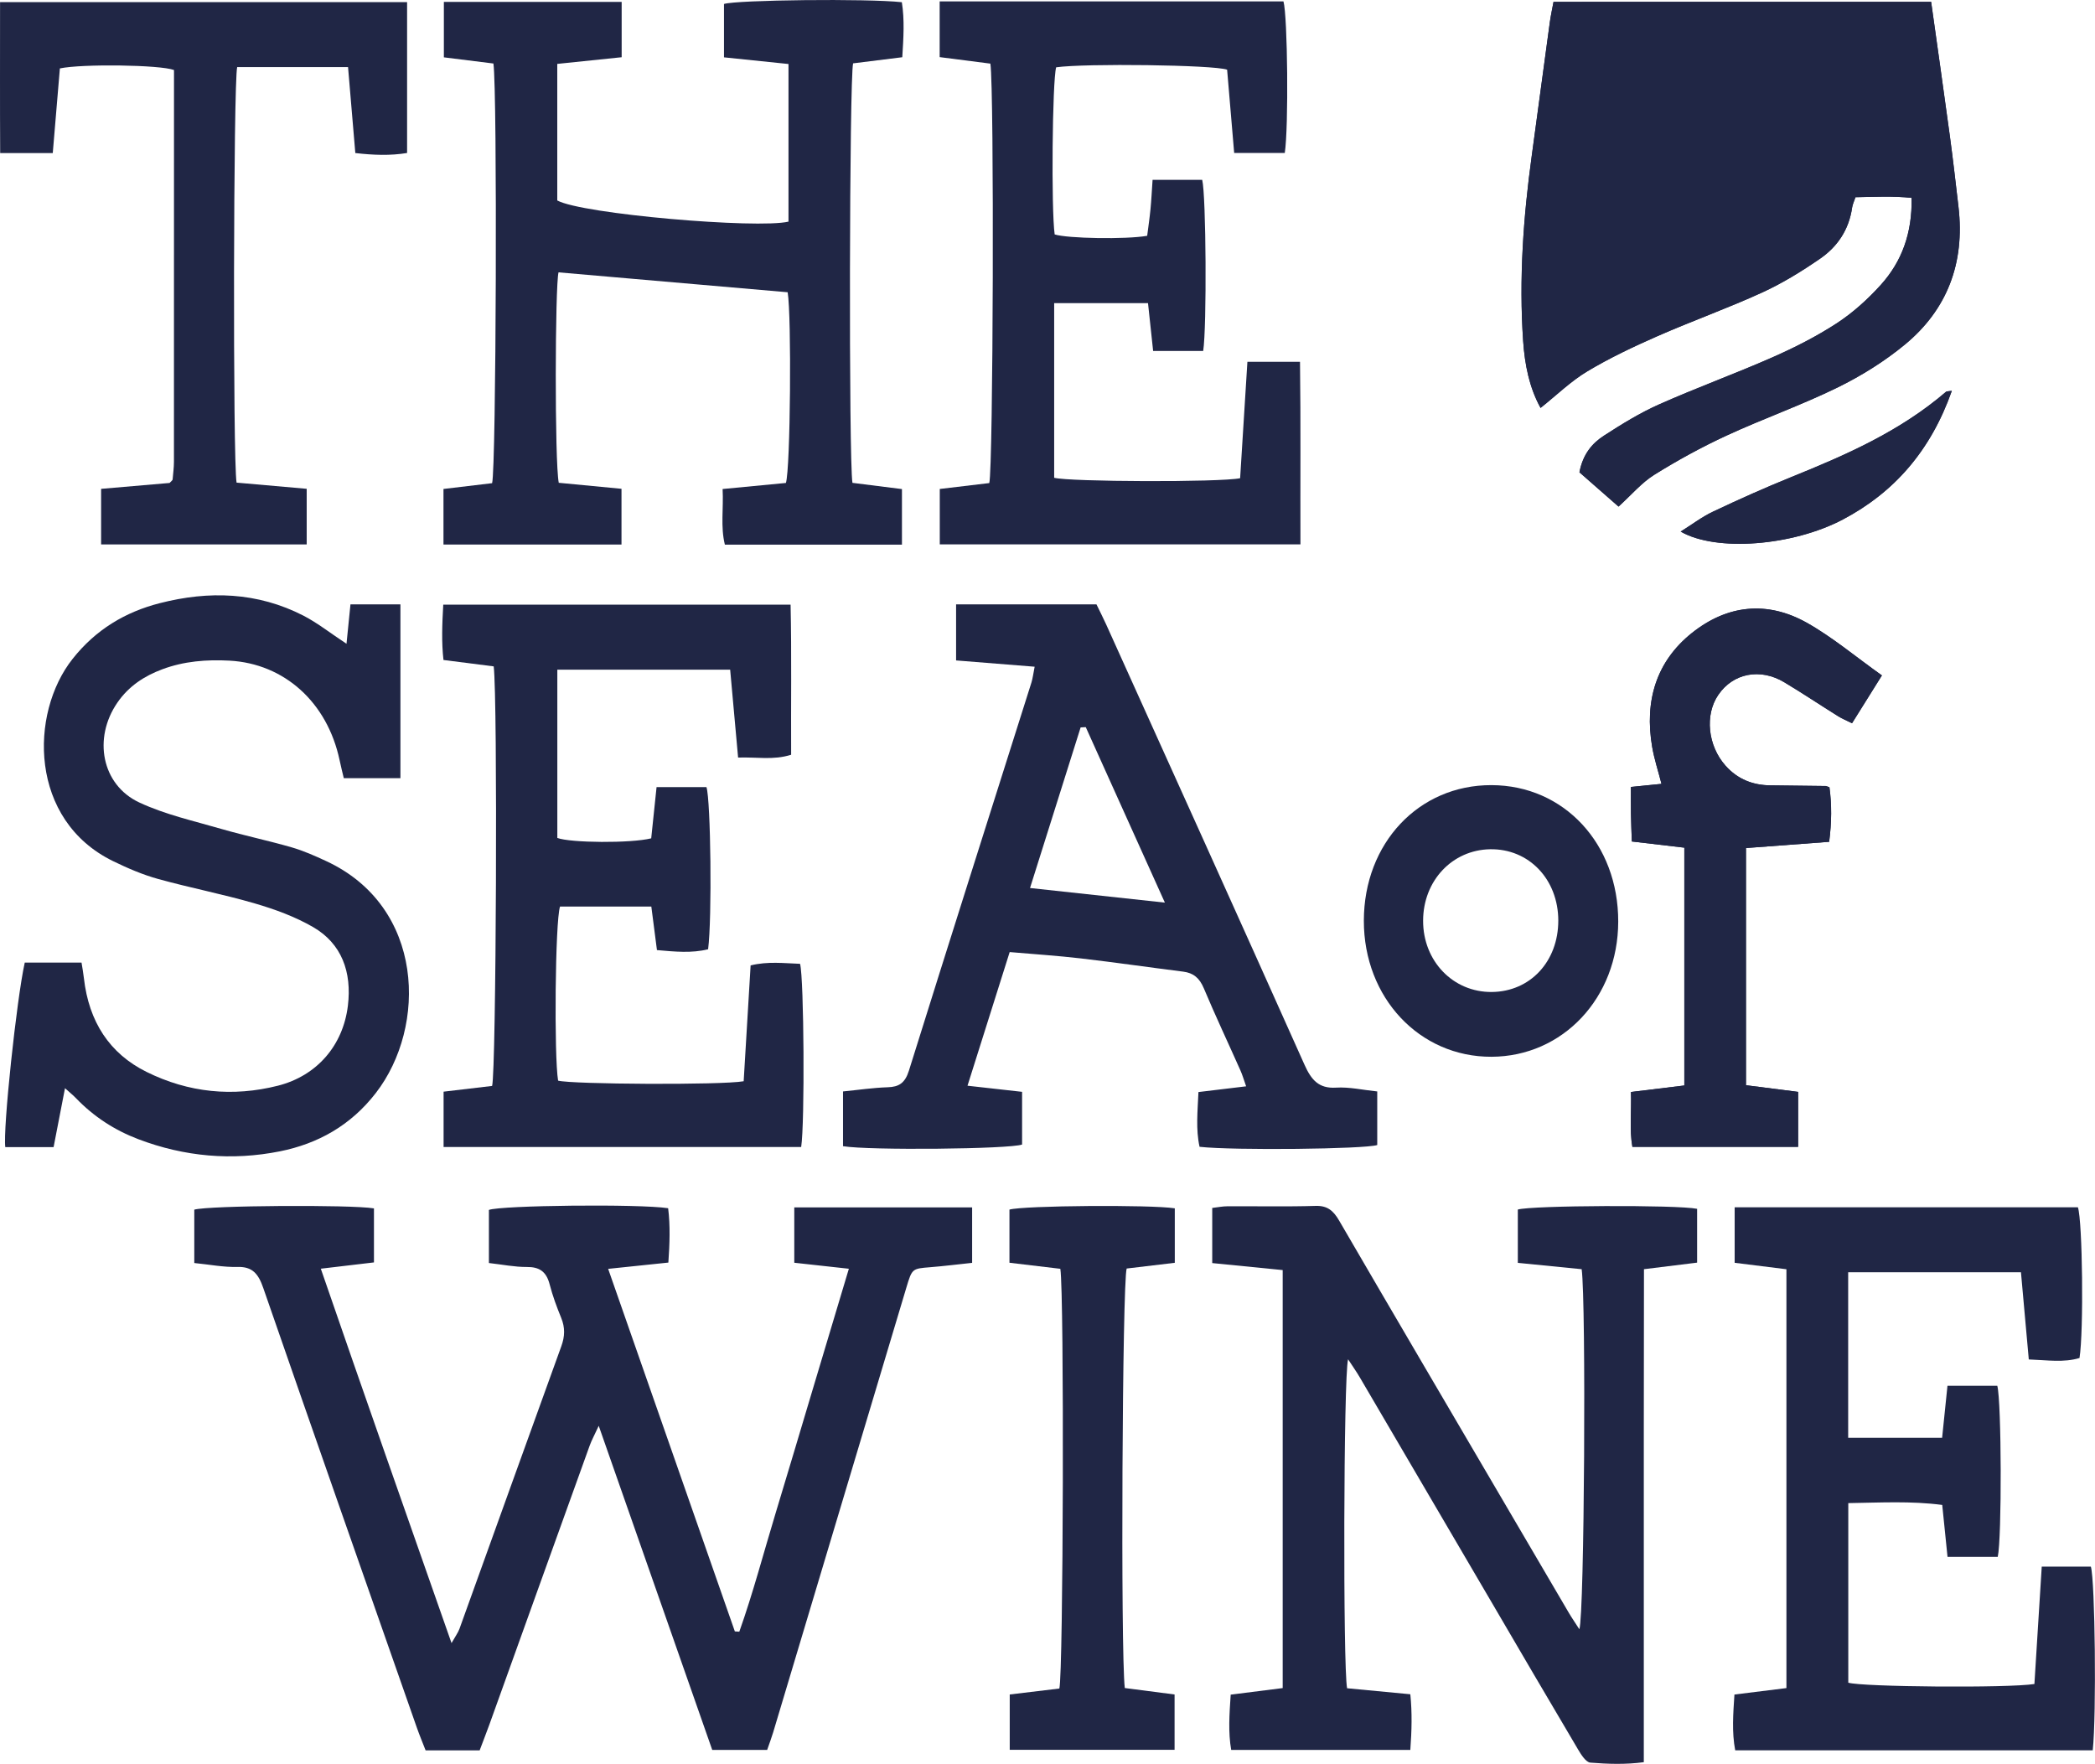 <svg width="38" height="32" viewBox="0 0 38 32" fill="none" xmlns="http://www.w3.org/2000/svg">
<g clip-path="url(#clip0_4898_351)">
<path d="M35.027 0.033C35.143 0.861 35.258 1.665 35.367 2.47C35.425 2.896 35.473 3.324 35.523 3.751C35.644 4.78 35.309 5.622 34.557 6.245C34.181 6.556 33.759 6.818 33.327 7.03C32.669 7.351 31.978 7.594 31.314 7.901C30.865 8.109 30.427 8.349 30.005 8.612C29.778 8.753 29.593 8.974 29.357 9.188C29.124 8.984 28.878 8.769 28.648 8.567C28.711 8.236 28.88 8.04 29.091 7.903C29.414 7.694 29.745 7.49 30.093 7.335C30.771 7.033 31.469 6.781 32.149 6.481C32.549 6.305 32.946 6.104 33.315 5.864C33.606 5.674 33.877 5.43 34.115 5.166C34.493 4.747 34.686 4.232 34.673 3.589C34.331 3.552 33.994 3.571 33.655 3.576C33.63 3.653 33.602 3.707 33.594 3.764C33.536 4.172 33.322 4.479 33.014 4.691C32.678 4.922 32.327 5.139 31.96 5.306C31.336 5.592 30.689 5.822 30.061 6.098C29.629 6.288 29.199 6.491 28.792 6.734C28.495 6.912 28.237 7.164 27.943 7.399C27.738 7.028 27.657 6.612 27.627 6.185C27.55 5.057 27.63 3.936 27.784 2.819C27.894 2.014 28.001 1.208 28.111 0.403C28.128 0.285 28.153 0.169 28.178 0.033C30.462 0.033 32.739 0.033 35.027 0.033Z" fill="#202645"/>
<path d="M3.524 22.909C3.524 22.571 3.524 22.254 3.524 21.941C3.782 21.865 6.364 21.848 6.783 21.918C6.783 22.232 6.783 22.549 6.783 22.898C6.481 22.934 6.177 22.97 5.819 23.012C6.6 25.28 7.386 27.51 8.19 29.803C8.261 29.677 8.308 29.615 8.334 29.544C8.95 27.837 9.562 26.127 10.181 24.42C10.247 24.239 10.251 24.08 10.179 23.903C10.098 23.706 10.024 23.505 9.97 23.297C9.909 23.06 9.78 22.979 9.556 22.981C9.335 22.982 9.113 22.937 8.868 22.909C8.868 22.584 8.868 22.266 8.868 21.946C9.085 21.863 11.589 21.834 12.119 21.915C12.159 22.235 12.147 22.561 12.123 22.901C11.759 22.939 11.42 22.974 11.031 23.015C11.806 25.233 12.568 27.412 13.329 29.591C13.357 29.593 13.383 29.594 13.41 29.596C13.66 28.892 13.85 28.166 14.067 27.451C14.292 26.711 14.511 25.97 14.733 25.229C14.951 24.502 15.169 23.775 15.397 23.013C15.049 22.975 14.741 22.941 14.407 22.904C14.407 22.575 14.407 22.248 14.407 21.9C15.483 21.9 16.546 21.9 17.633 21.9C17.633 22.237 17.633 22.554 17.633 22.906C17.376 22.933 17.125 22.965 16.873 22.985C16.546 23.012 16.544 23.007 16.44 23.355C15.948 24.995 15.457 26.636 14.966 28.277C14.652 29.326 14.339 30.374 14.024 31.422C13.993 31.524 13.956 31.623 13.915 31.741C13.592 31.741 13.273 31.741 12.919 31.741C12.246 29.819 11.569 27.885 10.86 25.862C10.782 26.031 10.73 26.125 10.694 26.226C10.086 27.912 9.481 29.599 8.875 31.285C8.819 31.439 8.759 31.592 8.7 31.749C8.367 31.749 8.058 31.749 7.72 31.749C7.668 31.615 7.61 31.476 7.56 31.334C6.63 28.678 5.697 26.024 4.776 23.364C4.686 23.102 4.577 22.972 4.305 22.98C4.053 22.987 3.799 22.936 3.524 22.909Z" fill="#202645"/>
<path d="M21.988 22.91C21.988 22.567 21.988 22.25 21.988 21.91C22.092 21.898 22.177 21.88 22.262 21.88C22.797 21.877 23.332 21.889 23.866 21.873C24.074 21.867 24.184 21.957 24.289 22.138C25.275 23.833 26.269 25.524 27.261 27.216C27.659 27.895 28.056 28.574 28.455 29.252C28.512 29.349 28.577 29.442 28.647 29.552C28.739 29.293 28.771 23.622 28.689 23.021C28.316 22.984 27.933 22.945 27.531 22.906C27.531 22.572 27.531 22.254 27.531 21.939C27.783 21.864 30.418 21.851 30.783 21.926C30.783 22.237 30.783 22.554 30.783 22.902C30.476 22.94 30.171 22.977 29.819 23.021C29.818 24.018 29.816 25.008 29.816 25.997C29.815 26.98 29.816 27.962 29.816 28.944C29.816 29.937 29.816 30.931 29.816 31.963C29.482 32.008 29.162 31.996 28.846 31.971C28.766 31.964 28.68 31.828 28.624 31.733C28.085 30.824 27.552 29.912 27.018 28.999C26.235 27.662 25.451 26.324 24.667 24.987C24.605 24.881 24.534 24.781 24.452 24.655C24.369 24.968 24.359 30.236 24.434 30.622C24.799 30.657 25.174 30.692 25.581 30.731C25.615 31.062 25.607 31.389 25.581 31.741C24.502 31.741 23.437 31.741 22.332 31.741C22.276 31.421 22.299 31.094 22.323 30.738C22.639 30.698 22.943 30.66 23.266 30.619C23.266 28.091 23.266 25.582 23.266 23.037C22.848 22.995 22.442 22.955 21.988 22.91Z" fill="#202645"/>
<path d="M10.135 8.757C10.499 8.792 10.873 8.827 11.273 8.866C11.273 9.203 11.273 9.529 11.273 9.877C10.192 9.877 9.128 9.877 8.044 9.877C8.044 9.538 8.044 9.22 8.044 8.869C8.343 8.833 8.638 8.798 8.926 8.764C9 8.498 9.022 1.662 8.95 1.152C8.666 1.117 8.371 1.08 8.051 1.04C8.051 0.711 8.051 0.384 8.051 0.034C9.124 0.034 10.188 0.034 11.276 0.034C11.276 0.367 11.276 0.685 11.276 1.038C10.894 1.077 10.511 1.117 10.108 1.159C10.108 1.999 10.108 2.819 10.108 3.636C10.556 3.883 13.737 4.154 14.302 4.02C14.302 3.084 14.302 2.143 14.302 1.161C13.918 1.122 13.536 1.082 13.132 1.04C13.132 0.709 13.132 0.391 13.132 0.072C13.364 -0.002 15.731 -0.029 16.358 0.04C16.409 0.359 16.388 0.686 16.366 1.038C16.057 1.076 15.763 1.113 15.474 1.149C15.406 1.433 15.394 8.35 15.462 8.758C15.747 8.794 16.042 8.831 16.36 8.871C16.36 9.208 16.36 9.534 16.36 9.879C15.281 9.879 14.226 9.879 13.148 9.879C13.067 9.553 13.126 9.225 13.107 8.87C13.513 8.831 13.886 8.795 14.255 8.76C14.338 8.503 14.359 5.726 14.287 5.301C12.902 5.181 11.519 5.06 10.131 4.94C10.068 5.176 10.059 8.378 10.135 8.757Z" fill="#202645"/>
<path d="M37.959 31.748C35.792 31.748 33.644 31.748 31.474 31.748C31.411 31.415 31.437 31.087 31.46 30.736C31.766 30.698 32.061 30.662 32.403 30.619C32.403 28.089 32.403 25.568 32.403 23.022C32.077 22.981 31.783 22.945 31.464 22.905C31.464 22.571 31.464 22.245 31.464 21.898C33.553 21.898 35.622 21.898 37.69 21.898C37.774 22.148 37.797 24.148 37.719 24.632C37.434 24.718 37.139 24.671 36.799 24.658C36.752 24.133 36.705 23.616 36.657 23.077C35.605 23.077 34.576 23.077 33.523 23.077C33.523 24.083 33.523 25.069 33.523 26.079C34.097 26.079 34.648 26.079 35.227 26.079C35.259 25.764 35.291 25.46 35.324 25.136C35.641 25.136 35.937 25.136 36.228 25.136C36.305 25.43 36.312 27.894 36.236 28.239C35.945 28.239 35.649 28.239 35.325 28.239C35.293 27.928 35.263 27.634 35.229 27.297C34.666 27.223 34.108 27.255 33.525 27.264C33.525 28.383 33.525 29.453 33.525 30.521C33.769 30.598 36.427 30.621 36.901 30.545C36.945 29.848 36.989 29.139 37.034 28.416C37.352 28.416 37.64 28.416 37.925 28.416C38.001 28.669 38.028 31.1 37.959 31.748Z" fill="#202645"/>
<path d="M8.046 20.805C8.046 20.472 8.046 20.155 8.046 19.801C8.341 19.766 8.636 19.731 8.926 19.697C9 19.436 9.028 12.672 8.955 12.087C8.67 12.051 8.376 12.013 8.044 11.971C8.007 11.649 8.02 11.321 8.04 10.967C10.136 10.967 12.215 10.967 14.34 10.967C14.36 11.872 14.345 12.775 14.35 13.69C14.025 13.792 13.729 13.729 13.388 13.741C13.34 13.205 13.293 12.688 13.244 12.147C12.194 12.147 11.164 12.147 10.109 12.147C10.109 13.175 10.109 14.187 10.109 15.199C10.351 15.289 11.441 15.298 11.812 15.206C11.843 14.912 11.875 14.606 11.909 14.277C12.22 14.277 12.516 14.277 12.814 14.277C12.892 14.512 12.917 16.661 12.844 17.218C12.547 17.292 12.243 17.262 11.916 17.233C11.883 16.975 11.851 16.73 11.814 16.443C11.532 16.443 11.257 16.443 10.982 16.443C10.704 16.443 10.427 16.443 10.158 16.443C10.069 16.713 10.049 19.16 10.123 19.601C10.37 19.668 13.085 19.684 13.489 19.612C13.53 18.924 13.572 18.225 13.615 17.511C13.927 17.434 14.222 17.472 14.512 17.482C14.584 17.757 14.599 20.38 14.532 20.805C12.38 20.805 10.224 20.805 8.046 20.805Z" fill="#202645"/>
<path d="M20.906 3.262C21.236 3.262 21.523 3.262 21.806 3.262C21.877 3.539 21.891 5.936 21.824 6.366C21.533 6.366 21.238 6.366 20.916 6.366C20.886 6.085 20.856 5.806 20.823 5.498C20.243 5.498 19.693 5.498 19.121 5.498C19.121 6.575 19.121 7.622 19.121 8.666C19.393 8.74 22.13 8.75 22.494 8.674C22.537 7.985 22.581 7.286 22.626 6.562C22.945 6.562 23.24 6.562 23.58 6.562C23.595 7.663 23.584 8.757 23.588 9.874C21.39 9.874 19.233 9.874 17.046 9.874C17.046 9.541 17.046 9.214 17.046 8.869C17.356 8.832 17.652 8.797 17.944 8.762C18.015 8.494 18.035 1.635 17.964 1.154C17.669 1.116 17.365 1.077 17.044 1.036C17.044 0.694 17.044 0.367 17.044 0.025C19.143 0.025 21.213 0.025 23.28 0.025C23.356 0.295 23.375 2.306 23.304 2.774C23.014 2.774 22.72 2.774 22.386 2.774C22.343 2.271 22.3 1.764 22.258 1.264C22.015 1.176 19.673 1.147 19.157 1.221C19.087 1.472 19.066 3.799 19.13 4.252C19.359 4.326 20.426 4.345 20.808 4.277C20.828 4.122 20.852 3.959 20.868 3.795C20.884 3.631 20.892 3.465 20.906 3.262Z" fill="#202645"/>
<path d="M6.285 11.677C6.311 11.418 6.333 11.196 6.357 10.962C6.671 10.962 6.955 10.962 7.263 10.962C7.263 12.018 7.263 13.053 7.263 14.115C6.923 14.115 6.594 14.115 6.236 14.115C6.211 14.011 6.183 13.899 6.159 13.785C5.936 12.74 5.158 12.037 4.163 11.983C3.748 11.961 3.338 11.992 2.943 12.14C2.621 12.26 2.337 12.443 2.13 12.743C1.684 13.389 1.843 14.235 2.525 14.555C3 14.777 3.52 14.891 4.024 15.038C4.443 15.159 4.87 15.248 5.289 15.369C5.503 15.431 5.711 15.523 5.915 15.618C7.704 16.446 7.749 18.62 6.817 19.825C6.361 20.415 5.765 20.745 5.078 20.883C4.207 21.057 3.346 20.981 2.509 20.663C2.084 20.502 1.703 20.257 1.377 19.918C1.33 19.869 1.278 19.827 1.179 19.738C1.104 20.123 1.038 20.463 0.972 20.807C0.663 20.807 0.378 20.807 0.096 20.807C0.051 20.489 0.3 18.132 0.449 17.46C0.781 17.46 1.12 17.46 1.479 17.46C1.495 17.562 1.512 17.652 1.522 17.744C1.612 18.532 1.986 19.109 2.657 19.442C3.421 19.821 4.224 19.899 5.04 19.693C5.75 19.513 6.222 18.962 6.31 18.244C6.385 17.628 6.196 17.115 5.68 16.816C5.351 16.626 4.986 16.493 4.623 16.387C4.043 16.218 3.449 16.104 2.868 15.943C2.589 15.866 2.317 15.749 2.054 15.621C0.526 14.878 0.532 12.943 1.316 11.952C1.737 11.419 2.274 11.1 2.896 10.941C3.788 10.712 4.668 10.737 5.508 11.169C5.765 11.303 5.999 11.489 6.285 11.677Z" fill="#202645"/>
<path d="M18.767 12.093C18.272 12.053 17.82 12.017 17.342 11.979C17.342 11.635 17.342 11.309 17.342 10.962C18.194 10.962 19.026 10.962 19.888 10.962C19.942 11.073 20.005 11.197 20.063 11.324C21.264 13.984 22.468 16.643 23.66 19.309C23.785 19.59 23.922 19.747 24.233 19.728C24.473 19.713 24.717 19.77 24.981 19.797C24.981 20.131 24.981 20.449 24.981 20.769C24.75 20.843 22.386 20.87 21.758 20.801C21.688 20.484 21.723 20.158 21.738 19.808C22.03 19.773 22.302 19.74 22.603 19.704C22.561 19.586 22.536 19.497 22.499 19.415C22.278 18.918 22.046 18.427 21.835 17.925C21.756 17.738 21.645 17.647 21.462 17.624C20.842 17.546 20.224 17.456 19.604 17.384C19.185 17.335 18.764 17.308 18.314 17.269C18.058 18.08 17.809 18.868 17.549 19.693C17.9 19.733 18.207 19.767 18.539 19.804C18.539 20.126 18.539 20.443 18.539 20.76C18.311 20.843 15.768 20.869 15.291 20.79C15.291 20.478 15.291 20.162 15.291 19.797C15.556 19.771 15.829 19.73 16.102 19.721C16.306 19.715 16.416 19.644 16.486 19.421C17.22 17.072 17.966 14.728 18.708 12.382C18.732 12.305 18.741 12.223 18.767 12.093ZM19.694 13.189C19.663 13.191 19.632 13.192 19.601 13.194C19.299 14.15 18.998 15.107 18.683 16.107C19.506 16.196 20.281 16.28 21.129 16.372C20.628 15.261 20.16 14.225 19.694 13.189Z" fill="#202645"/>
<path d="M1.086 1.241C1.044 1.737 1.002 2.245 0.957 2.777C0.642 2.777 0.348 2.777 0.003 2.777C-0.002 1.87 0.001 0.966 0.001 0.038C2.475 0.038 4.92 0.038 7.384 0.038C7.384 0.949 7.384 1.843 7.384 2.775C7.079 2.825 6.776 2.814 6.445 2.776C6.401 2.254 6.358 1.746 6.313 1.217C5.623 1.217 4.961 1.217 4.302 1.217C4.234 1.499 4.222 8.348 4.291 8.754C4.7 8.79 5.118 8.827 5.563 8.866C5.563 9.2 5.563 9.526 5.563 9.875C4.318 9.875 3.087 9.875 1.834 9.875C1.834 9.542 1.834 9.224 1.834 8.867C2.254 8.831 2.671 8.795 3.076 8.76C3.096 8.741 3.104 8.733 3.112 8.724C3.119 8.716 3.13 8.707 3.131 8.697C3.14 8.59 3.155 8.483 3.155 8.377C3.156 6.005 3.156 3.633 3.156 1.27C2.904 1.175 1.489 1.156 1.086 1.241Z" fill="#202645"/>
<path d="M31.669 15.382C31.669 16.836 31.669 18.245 31.669 19.684C31.989 19.725 32.293 19.764 32.615 19.805C32.615 20.14 32.615 20.457 32.615 20.802C31.619 20.802 30.632 20.802 29.609 20.802C29.553 20.483 29.595 20.156 29.583 19.807C29.919 19.766 30.224 19.729 30.551 19.689C30.551 18.252 30.551 16.833 30.551 15.375C30.24 15.339 29.935 15.303 29.599 15.263C29.593 15.088 29.586 14.925 29.583 14.761C29.58 14.607 29.582 14.454 29.582 14.274C29.777 14.255 29.949 14.238 30.137 14.218C30.077 13.984 30.006 13.77 29.968 13.549C29.824 12.709 30.045 11.996 30.686 11.483C31.331 10.967 32.054 10.895 32.766 11.292C33.236 11.555 33.66 11.914 34.135 12.251C33.946 12.553 33.774 12.827 33.593 13.118C33.498 13.071 33.417 13.038 33.344 12.993C33.016 12.788 32.694 12.573 32.364 12.375C31.925 12.112 31.434 12.211 31.167 12.604C30.919 12.966 30.975 13.526 31.299 13.889C31.52 14.137 31.797 14.242 32.112 14.245C32.446 14.248 32.78 14.252 33.114 14.257C33.125 14.257 33.136 14.263 33.183 14.28C33.226 14.59 33.224 14.915 33.178 15.269C32.679 15.306 32.194 15.343 31.669 15.382Z" fill="#202645"/>
<path d="M19.233 23.014C18.922 22.977 18.626 22.942 18.31 22.904C18.31 22.569 18.31 22.252 18.31 21.94C18.572 21.866 20.88 21.849 21.309 21.917C21.309 22.229 21.309 22.546 21.309 22.905C21.022 22.94 20.727 22.975 20.436 23.009C20.357 23.263 20.324 29.952 20.402 30.618C20.686 30.655 20.98 30.693 21.305 30.735C21.305 31.058 21.305 31.385 21.305 31.739C20.316 31.739 19.329 31.739 18.315 31.739C18.315 31.408 18.315 31.08 18.315 30.735C18.627 30.697 18.923 30.662 19.215 30.627C19.287 30.358 19.305 23.48 19.233 23.014Z" fill="#202645"/>
<path d="M24.738 16.7C24.74 15.294 25.734 14.237 27.053 14.241C28.37 14.244 29.355 15.306 29.352 16.718C29.349 18.098 28.349 19.163 27.054 19.168C25.747 19.173 24.737 18.097 24.738 16.7ZM27.06 17.993C27.756 17.986 28.264 17.44 28.265 16.7C28.265 15.95 27.732 15.391 27.027 15.404C26.339 15.417 25.814 15.977 25.813 16.7C25.811 17.433 26.358 18 27.06 17.993Z" fill="#202645"/>
<path d="M35.403 7.089C35.022 8.171 34.36 8.931 33.425 9.424C32.515 9.903 31.13 10.014 30.485 9.642C30.695 9.511 30.875 9.373 31.074 9.279C31.541 9.058 32.014 8.847 32.492 8.653C33.483 8.253 34.46 7.826 35.298 7.107C35.311 7.096 35.336 7.1 35.403 7.089Z" fill="#202645"/>
<path d="M35.028 0.033C35.144 0.861 35.259 1.665 35.368 2.47C35.426 2.897 35.474 3.324 35.524 3.752C35.645 4.781 35.31 5.622 34.558 6.245C34.182 6.556 33.76 6.818 33.328 7.03C32.67 7.352 31.979 7.595 31.315 7.902C30.866 8.109 30.428 8.349 30.006 8.612C29.779 8.754 29.594 8.974 29.358 9.189C29.125 8.985 28.88 8.769 28.649 8.567C28.712 8.236 28.881 8.04 29.092 7.904C29.415 7.694 29.746 7.49 30.093 7.336C30.772 7.034 31.47 6.781 32.15 6.482C32.55 6.305 32.947 6.105 33.316 5.864C33.607 5.674 33.878 5.43 34.116 5.167C34.493 4.748 34.687 4.232 34.674 3.589C34.332 3.552 33.995 3.571 33.656 3.577C33.63 3.654 33.603 3.708 33.595 3.765C33.537 4.173 33.322 4.479 33.015 4.691C32.679 4.923 32.328 5.139 31.961 5.307C31.337 5.592 30.69 5.822 30.062 6.098C29.63 6.288 29.2 6.491 28.793 6.735C28.496 6.912 28.238 7.165 27.944 7.399C27.739 7.028 27.657 6.613 27.628 6.185C27.551 5.057 27.631 3.936 27.785 2.82C27.895 2.015 28.002 1.209 28.112 0.404C28.128 0.286 28.154 0.169 28.179 0.034C30.462 0.033 32.74 0.033 35.028 0.033Z" fill="#202645"/>
<path d="M31.669 15.382C31.669 16.836 31.669 18.245 31.669 19.684C31.989 19.725 32.293 19.764 32.615 19.805C32.615 20.14 32.615 20.457 32.615 20.802C31.619 20.802 30.632 20.802 29.609 20.802C29.553 20.483 29.595 20.156 29.583 19.807C29.919 19.766 30.224 19.729 30.551 19.689C30.551 18.252 30.551 16.833 30.551 15.375C30.24 15.339 29.935 15.303 29.599 15.263C29.593 15.088 29.586 14.925 29.583 14.761C29.58 14.607 29.582 14.454 29.582 14.274C29.777 14.255 29.949 14.238 30.137 14.218C30.077 13.984 30.006 13.77 29.968 13.549C29.824 12.709 30.045 11.996 30.686 11.483C31.331 10.967 32.054 10.895 32.766 11.292C33.236 11.555 33.66 11.914 34.135 12.251C33.946 12.553 33.774 12.827 33.593 13.118C33.498 13.071 33.417 13.038 33.344 12.993C33.016 12.788 32.694 12.573 32.364 12.375C31.925 12.112 31.434 12.211 31.167 12.604C30.919 12.966 30.975 13.526 31.299 13.889C31.52 14.137 31.797 14.242 32.112 14.245C32.446 14.248 32.78 14.252 33.114 14.257C33.125 14.257 33.136 14.263 33.183 14.28C33.226 14.59 33.224 14.915 33.178 15.269C32.679 15.306 32.194 15.343 31.669 15.382Z" fill="#202645"/>
<path d="M35.403 7.089C35.022 8.171 34.36 8.93 33.425 9.423C32.515 9.902 31.13 10.014 30.485 9.642C30.695 9.51 30.875 9.372 31.074 9.279C31.541 9.058 32.014 8.846 32.492 8.653C33.483 8.252 34.46 7.826 35.298 7.106C35.311 7.095 35.336 7.099 35.403 7.089Z" fill="#202645"/>
</g>
<defs>
<clipPath id="clip0_4898_351">
<rect width="38" height="32" fill="white"/>
</clipPath>
</defs>
</svg>
